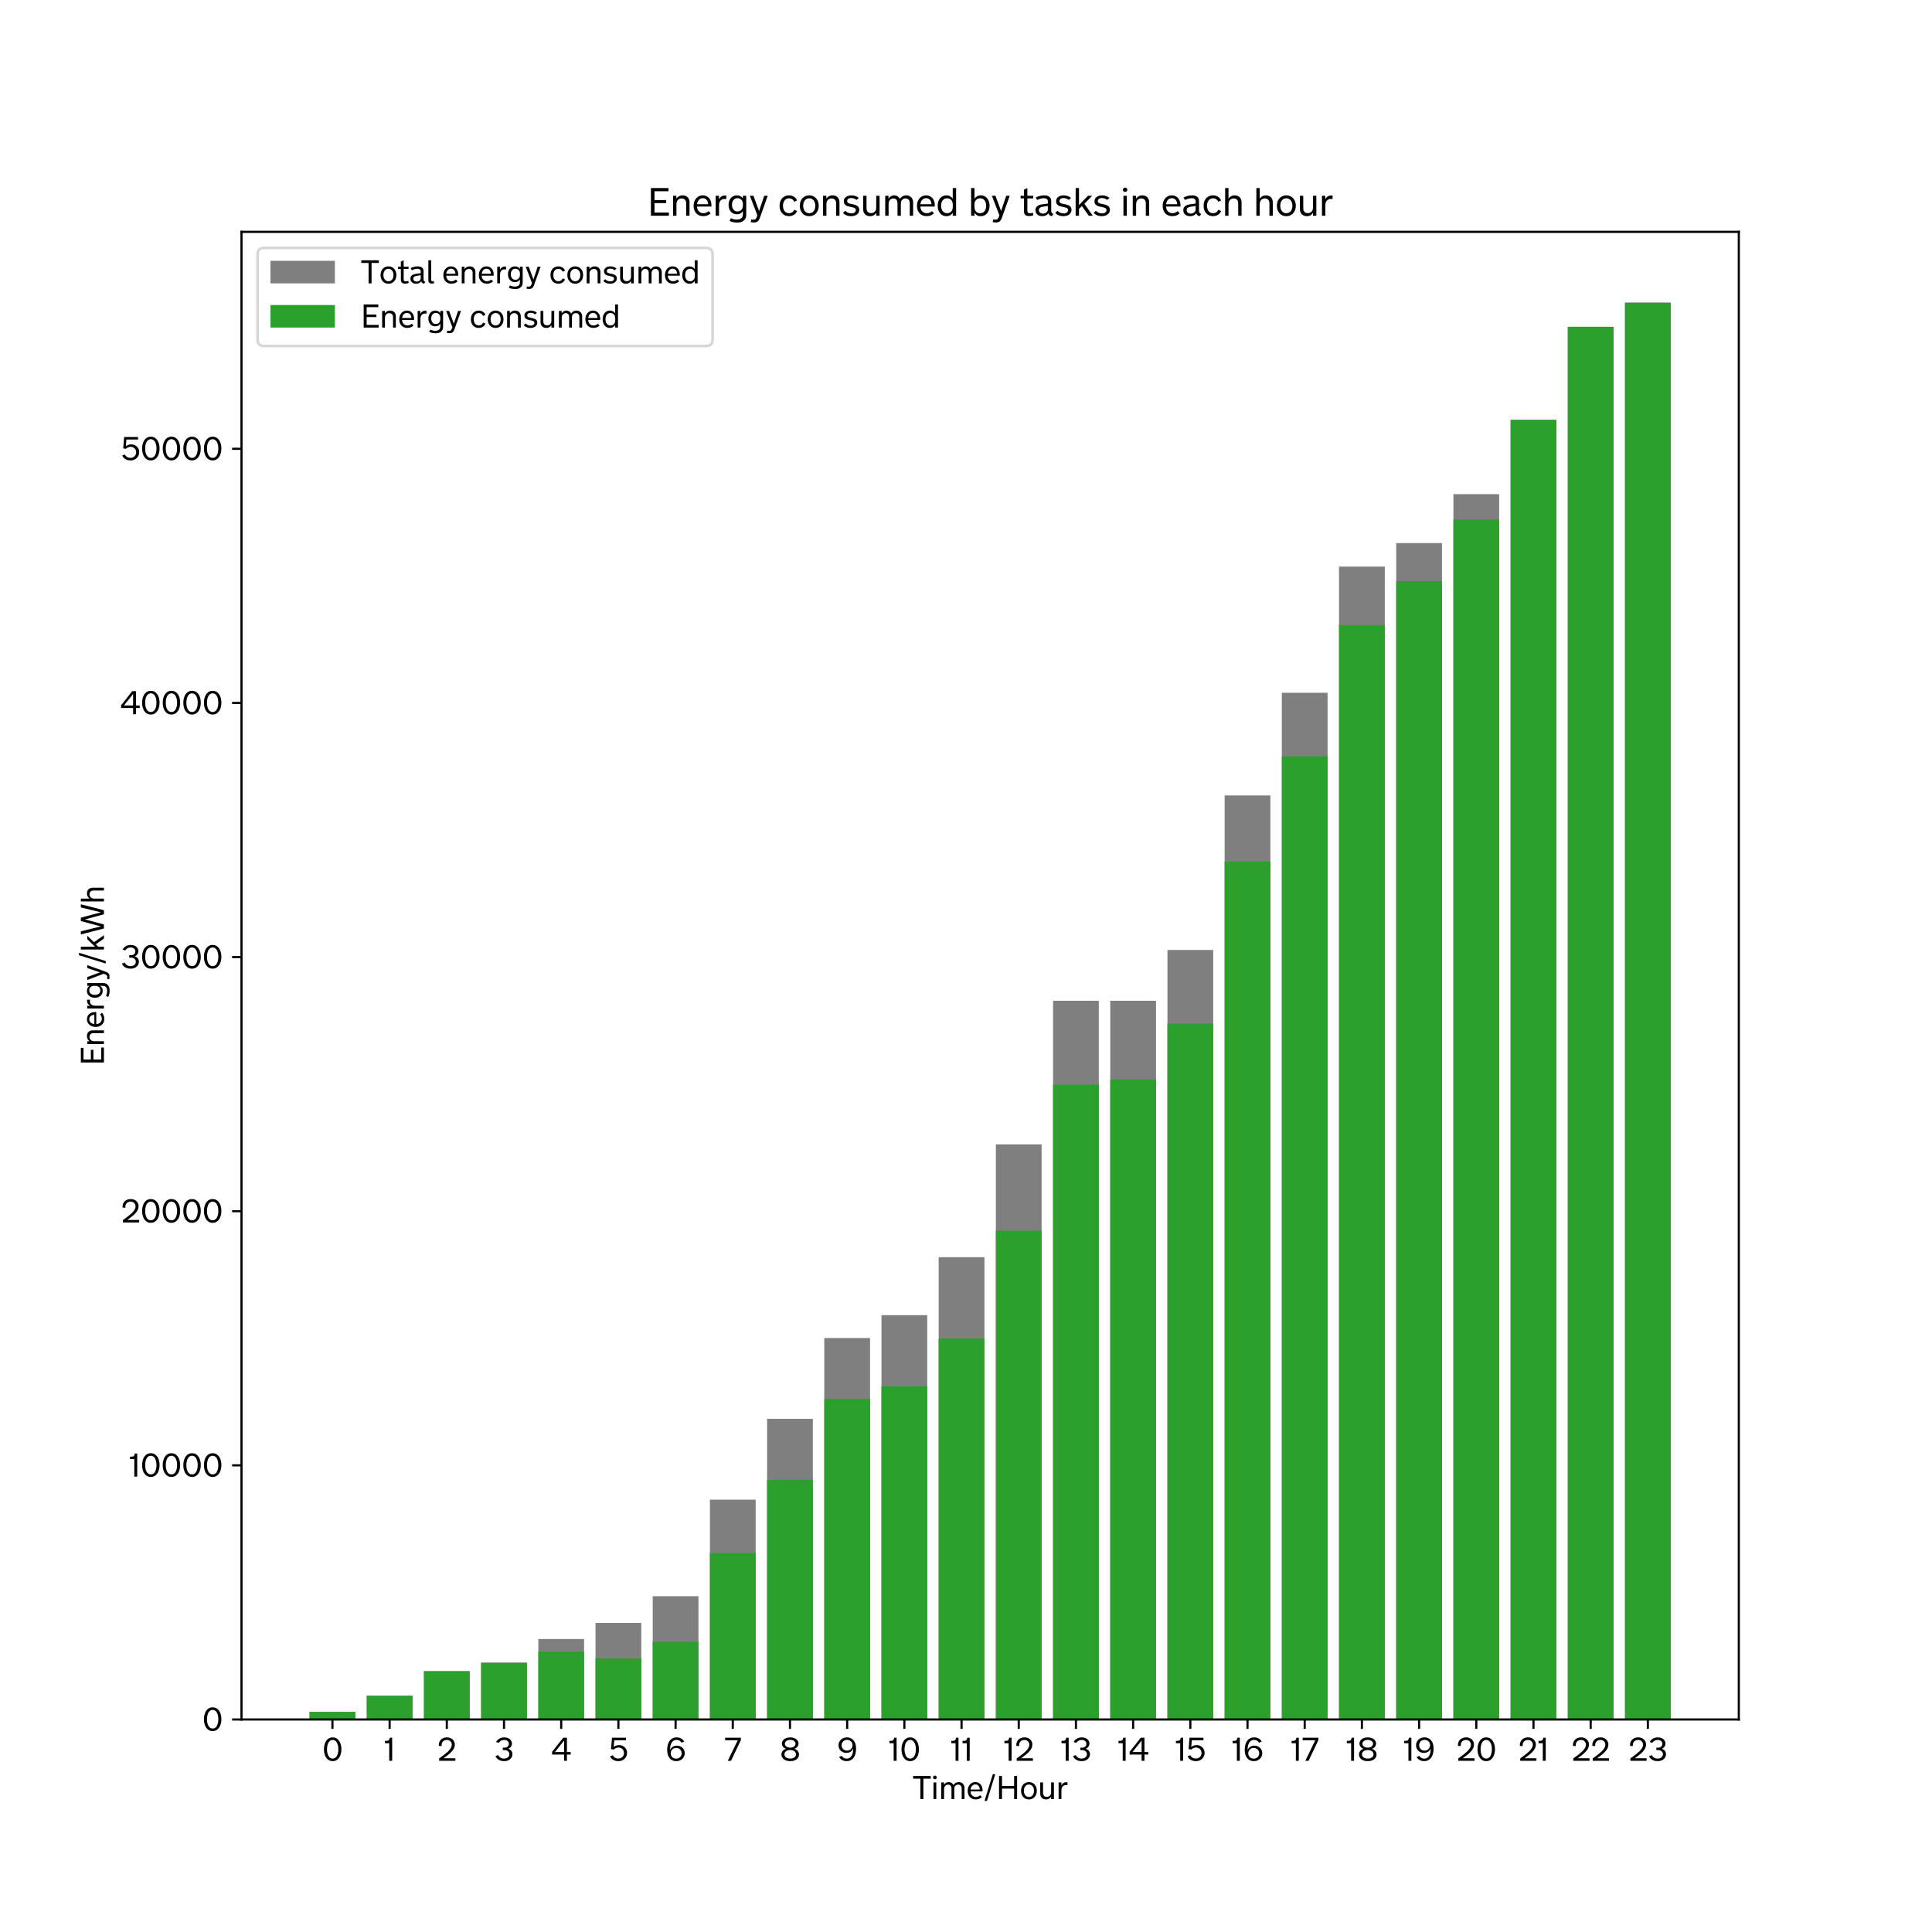 <?xml version="1.0" encoding="utf-8" standalone="no"?>
<!DOCTYPE svg PUBLIC "-//W3C//DTD SVG 1.1//EN"
  "http://www.w3.org/Graphics/SVG/1.1/DTD/svg11.dtd">
<svg xmlns:xlink="http://www.w3.org/1999/xlink" width="720pt" height="720pt" viewBox="0 0 720 720" xmlns="http://www.w3.org/2000/svg" version="1.1">
 <defs>
  <style type="text/css">*{stroke-linejoin: round; stroke-linecap: butt}</style>
 </defs>
 <g id="figure_1">
  <g id="patch_1">
   <path d="M 0 720 
L 720 720 
L 720 0 
L 0 0 
z
" style="fill: #ffffff"/>
  </g>
  <g id="axes_1">
   <g id="patch_2">
    <path d="M 90 640.8 
L 648 640.8 
L 648 86.4 
L 90 86.4 
z
" style="fill: #ffffff"/>
   </g>
   <g id="patch_3">
    <path d="M 115.364 640.8 
L 132.415 640.8 
L 132.415 637.959 
L 115.364 637.959 
z
" clip-path="url(#p1c0e27fbd1)" style="fill: #7f7f7f"/>
   </g>
   <g id="patch_4">
    <path d="M 136.678 640.8 
L 153.729 640.8 
L 153.729 631.961 
L 136.678 631.961 
z
" clip-path="url(#p1c0e27fbd1)" style="fill: #7f7f7f"/>
   </g>
   <g id="patch_5">
    <path d="M 157.992 640.8 
L 175.043 640.8 
L 175.043 622.805 
L 157.992 622.805 
z
" clip-path="url(#p1c0e27fbd1)" style="fill: #7f7f7f"/>
   </g>
   <g id="patch_6">
    <path d="M 179.306 640.8 
L 196.357 640.8 
L 196.357 619.648 
L 179.306 619.648 
z
" clip-path="url(#p1c0e27fbd1)" style="fill: #7f7f7f"/>
   </g>
   <g id="patch_7">
    <path d="M 200.62 640.8 
L 217.671 640.8 
L 217.671 610.809 
L 200.62 610.809 
z
" clip-path="url(#p1c0e27fbd1)" style="fill: #7f7f7f"/>
   </g>
   <g id="patch_8">
    <path d="M 221.934 640.8 
L 238.985 640.8 
L 238.985 604.811 
L 221.934 604.811 
z
" clip-path="url(#p1c0e27fbd1)" style="fill: #7f7f7f"/>
   </g>
   <g id="patch_9">
    <path d="M 243.248 640.8 
L 260.299 640.8 
L 260.299 594.866 
L 243.248 594.866 
z
" clip-path="url(#p1c0e27fbd1)" style="fill: #7f7f7f"/>
   </g>
   <g id="patch_10">
    <path d="M 264.561 640.8 
L 281.613 640.8 
L 281.613 558.877 
L 264.561 558.877 
z
" clip-path="url(#p1c0e27fbd1)" style="fill: #7f7f7f"/>
   </g>
   <g id="patch_11">
    <path d="M 285.875 640.8 
L 302.927 640.8 
L 302.927 528.76 
L 285.875 528.76 
z
" clip-path="url(#p1c0e27fbd1)" style="fill: #7f7f7f"/>
   </g>
   <g id="patch_12">
    <path d="M 307.189 640.8 
L 324.241 640.8 
L 324.241 498.643 
L 307.189 498.643 
z
" clip-path="url(#p1c0e27fbd1)" style="fill: #7f7f7f"/>
   </g>
   <g id="patch_13">
    <path d="M 328.503 640.8 
L 345.555 640.8 
L 345.555 490.119 
L 328.503 490.119 
z
" clip-path="url(#p1c0e27fbd1)" style="fill: #7f7f7f"/>
   </g>
   <g id="patch_14">
    <path d="M 349.817 640.8 
L 366.869 640.8 
L 366.869 468.525 
L 349.817 468.525 
z
" clip-path="url(#p1c0e27fbd1)" style="fill: #7f7f7f"/>
   </g>
   <g id="patch_15">
    <path d="M 371.131 640.8 
L 388.183 640.8 
L 388.183 426.475 
L 371.131 426.475 
z
" clip-path="url(#p1c0e27fbd1)" style="fill: #7f7f7f"/>
   </g>
   <g id="patch_16">
    <path d="M 392.445 640.8 
L 409.497 640.8 
L 409.497 372.964 
L 392.445 372.964 
z
" clip-path="url(#p1c0e27fbd1)" style="fill: #7f7f7f"/>
   </g>
   <g id="patch_17">
    <path d="M 413.759 640.8 
L 430.811 640.8 
L 430.811 372.964 
L 413.759 372.964 
z
" clip-path="url(#p1c0e27fbd1)" style="fill: #7f7f7f"/>
   </g>
   <g id="patch_18">
    <path d="M 435.073 640.8 
L 452.125 640.8 
L 452.125 354.023 
L 435.073 354.023 
z
" clip-path="url(#p1c0e27fbd1)" style="fill: #7f7f7f"/>
   </g>
   <g id="patch_19">
    <path d="M 456.387 640.8 
L 473.439 640.8 
L 473.439 296.44 
L 456.387 296.44 
z
" clip-path="url(#p1c0e27fbd1)" style="fill: #7f7f7f"/>
   </g>
   <g id="patch_20">
    <path d="M 477.701 640.8 
L 494.752 640.8 
L 494.752 258.178 
L 477.701 258.178 
z
" clip-path="url(#p1c0e27fbd1)" style="fill: #7f7f7f"/>
   </g>
   <g id="patch_21">
    <path d="M 499.015 640.8 
L 516.066 640.8 
L 516.066 211.155 
L 499.015 211.155 
z
" clip-path="url(#p1c0e27fbd1)" style="fill: #7f7f7f"/>
   </g>
   <g id="patch_22">
    <path d="M 520.329 640.8 
L 537.38 640.8 
L 537.38 202.394 
L 520.329 202.394 
z
" clip-path="url(#p1c0e27fbd1)" style="fill: #7f7f7f"/>
   </g>
   <g id="patch_23">
    <path d="M 541.643 640.8 
L 558.694 640.8 
L 558.694 184.163 
L 541.643 184.163 
z
" clip-path="url(#p1c0e27fbd1)" style="fill: #7f7f7f"/>
   </g>
   <g id="patch_24">
    <path d="M 562.957 640.8 
L 580.008 640.8 
L 580.008 156.461 
L 562.957 156.461 
z
" clip-path="url(#p1c0e27fbd1)" style="fill: #7f7f7f"/>
   </g>
   <g id="patch_25">
    <path d="M 584.271 640.8 
L 601.322 640.8 
L 601.322 121.797 
L 584.271 121.797 
z
" clip-path="url(#p1c0e27fbd1)" style="fill: #7f7f7f"/>
   </g>
   <g id="patch_26">
    <path d="M 605.585 640.8 
L 622.636 640.8 
L 622.636 112.8 
L 605.585 112.8 
z
" clip-path="url(#p1c0e27fbd1)" style="fill: #7f7f7f"/>
   </g>
   <g id="patch_27">
    <path d="M 115.364 640.8 
L 132.415 640.8 
L 132.415 637.959 
L 115.364 637.959 
z
" clip-path="url(#p1c0e27fbd1)" style="fill: #2ca02c"/>
   </g>
   <g id="patch_28">
    <path d="M 136.678 640.8 
L 153.729 640.8 
L 153.729 631.961 
L 136.678 631.961 
z
" clip-path="url(#p1c0e27fbd1)" style="fill: #2ca02c"/>
   </g>
   <g id="patch_29">
    <path d="M 157.992 640.8 
L 175.043 640.8 
L 175.043 622.805 
L 157.992 622.805 
z
" clip-path="url(#p1c0e27fbd1)" style="fill: #2ca02c"/>
   </g>
   <g id="patch_30">
    <path d="M 179.306 640.8 
L 196.357 640.8 
L 196.357 619.648 
L 179.306 619.648 
z
" clip-path="url(#p1c0e27fbd1)" style="fill: #2ca02c"/>
   </g>
   <g id="patch_31">
    <path d="M 200.62 640.8 
L 217.671 640.8 
L 217.671 615.544 
L 200.62 615.544 
z
" clip-path="url(#p1c0e27fbd1)" style="fill: #2ca02c"/>
   </g>
   <g id="patch_32">
    <path d="M 221.934 640.8 
L 238.985 640.8 
L 238.985 618.07 
L 221.934 618.07 
z
" clip-path="url(#p1c0e27fbd1)" style="fill: #2ca02c"/>
   </g>
   <g id="patch_33">
    <path d="M 243.248 640.8 
L 260.299 640.8 
L 260.299 611.914 
L 243.248 611.914 
z
" clip-path="url(#p1c0e27fbd1)" style="fill: #2ca02c"/>
   </g>
   <g id="patch_34">
    <path d="M 264.561 640.8 
L 281.613 640.8 
L 281.613 578.766 
L 264.561 578.766 
z
" clip-path="url(#p1c0e27fbd1)" style="fill: #2ca02c"/>
   </g>
   <g id="patch_35">
    <path d="M 285.875 640.8 
L 302.927 640.8 
L 302.927 551.49 
L 285.875 551.49 
z
" clip-path="url(#p1c0e27fbd1)" style="fill: #2ca02c"/>
   </g>
   <g id="patch_36">
    <path d="M 307.189 640.8 
L 324.241 640.8 
L 324.241 521.373 
L 307.189 521.373 
z
" clip-path="url(#p1c0e27fbd1)" style="fill: #2ca02c"/>
   </g>
   <g id="patch_37">
    <path d="M 328.503 640.8 
L 345.555 640.8 
L 345.555 516.637 
L 328.503 516.637 
z
" clip-path="url(#p1c0e27fbd1)" style="fill: #2ca02c"/>
   </g>
   <g id="patch_38">
    <path d="M 349.817 640.8 
L 366.869 640.8 
L 366.869 498.832 
L 349.817 498.832 
z
" clip-path="url(#p1c0e27fbd1)" style="fill: #2ca02c"/>
   </g>
   <g id="patch_39">
    <path d="M 371.131 640.8 
L 388.183 640.8 
L 388.183 458.676 
L 371.131 458.676 
z
" clip-path="url(#p1c0e27fbd1)" style="fill: #2ca02c"/>
   </g>
   <g id="patch_40">
    <path d="M 392.445 640.8 
L 409.497 640.8 
L 409.497 404.218 
L 392.445 404.218 
z
" clip-path="url(#p1c0e27fbd1)" style="fill: #2ca02c"/>
   </g>
   <g id="patch_41">
    <path d="M 413.759 640.8 
L 430.811 640.8 
L 430.811 402.324 
L 413.759 402.324 
z
" clip-path="url(#p1c0e27fbd1)" style="fill: #2ca02c"/>
   </g>
   <g id="patch_42">
    <path d="M 435.073 640.8 
L 452.125 640.8 
L 452.125 381.488 
L 435.073 381.488 
z
" clip-path="url(#p1c0e27fbd1)" style="fill: #2ca02c"/>
   </g>
   <g id="patch_43">
    <path d="M 456.387 640.8 
L 473.439 640.8 
L 473.439 321.064 
L 456.387 321.064 
z
" clip-path="url(#p1c0e27fbd1)" style="fill: #2ca02c"/>
   </g>
   <g id="patch_44">
    <path d="M 477.701 640.8 
L 494.752 640.8 
L 494.752 281.855 
L 477.701 281.855 
z
" clip-path="url(#p1c0e27fbd1)" style="fill: #2ca02c"/>
   </g>
   <g id="patch_45">
    <path d="M 499.015 640.8 
L 516.066 640.8 
L 516.066 232.938 
L 499.015 232.938 
z
" clip-path="url(#p1c0e27fbd1)" style="fill: #2ca02c"/>
   </g>
   <g id="patch_46">
    <path d="M 520.329 640.8 
L 537.38 640.8 
L 537.38 216.601 
L 520.329 216.601 
z
" clip-path="url(#p1c0e27fbd1)" style="fill: #2ca02c"/>
   </g>
   <g id="patch_47">
    <path d="M 541.643 640.8 
L 558.694 640.8 
L 558.694 193.634 
L 541.643 193.634 
z
" clip-path="url(#p1c0e27fbd1)" style="fill: #2ca02c"/>
   </g>
   <g id="patch_48">
    <path d="M 562.957 640.8 
L 580.008 640.8 
L 580.008 156.461 
L 562.957 156.461 
z
" clip-path="url(#p1c0e27fbd1)" style="fill: #2ca02c"/>
   </g>
   <g id="patch_49">
    <path d="M 584.271 640.8 
L 601.322 640.8 
L 601.322 121.797 
L 584.271 121.797 
z
" clip-path="url(#p1c0e27fbd1)" style="fill: #2ca02c"/>
   </g>
   <g id="patch_50">
    <path d="M 605.585 640.8 
L 622.636 640.8 
L 622.636 112.8 
L 605.585 112.8 
z
" clip-path="url(#p1c0e27fbd1)" style="fill: #2ca02c"/>
   </g>
   <g id="matplotlib.axis_1">
    <g id="xtick_1">
     <g id="line2d_1">
      <defs>
       <path id="m761db0ea8b" d="M 0 0 
L 0 3.5 
" style="stroke: #000000; stroke-width: 0.8"/>
      </defs>
      <g>
       <use xlink:href="#m761db0ea8b" x="123.889" y="640.8" style="stroke: #000000; stroke-width: 0.8"/>
      </g>
     </g>
     <g id="text_1">
      <!-- 0 -->
      <g transform="translate(120.049 656.2) scale(0.12 -0.12)">
       <defs>
        <path id="TN-Normal-30" d="M 2957 4237 
C 2701 4442 2394 4544 2048 4544 
C 1690 4544 1389 4442 1133 4237 
C 877 4032 685 3757 557 3405 
C 422 3053 358 2662 358 2234 
C 358 1798 422 1408 557 1062 
C 685 717 877 442 1133 237 
C 1389 32 1690 -64 2048 -64 
C 2394 -64 2701 38 2957 243 
C 3213 448 3405 723 3539 1075 
C 3667 1421 3738 1811 3738 2246 
C 3738 2675 3667 3066 3539 3411 
C 3405 3757 3213 4032 2957 4237 
z
M 1453 3814 
C 1619 3968 1818 4051 2048 4051 
C 2278 4051 2477 3968 2643 3814 
C 2810 3654 2931 3437 3021 3168 
C 3104 2893 3149 2586 3149 2246 
C 3149 1894 3104 1581 3021 1306 
C 2931 1030 2810 813 2643 659 
C 2477 506 2278 429 2048 429 
C 1702 429 1427 595 1235 934 
C 1043 1267 947 1702 947 2234 
C 947 2579 986 2886 1075 3162 
C 1158 3437 1286 3654 1453 3814 
z
" transform="scale(0.016)"/>
       </defs>
       <use xlink:href="#TN-Normal-30"/>
      </g>
     </g>
    </g>
    <g id="xtick_2">
     <g id="line2d_2">
      <g>
       <use xlink:href="#m761db0ea8b" x="145.203" y="640.8" style="stroke: #000000; stroke-width: 0.8"/>
      </g>
     </g>
     <g id="text_2">
      <!-- 1 -->
      <g transform="translate(143.115 656.2) scale(0.12 -0.12)">
       <defs>
        <path id="TN-Normal-31" d="M 1011 3411 
L 1011 0 
L 1581 0 
L 1581 4480 
L 1114 4480 
C 1082 4262 1018 4102 922 4006 
C 826 3910 659 3866 422 3866 
L 186 3866 
L 186 3411 
L 1011 3411 
z
" transform="scale(0.016)"/>
       </defs>
       <use xlink:href="#TN-Normal-31"/>
      </g>
     </g>
    </g>
    <g id="xtick_3">
     <g id="line2d_3">
      <g>
       <use xlink:href="#m761db0ea8b" x="166.517" y="640.8" style="stroke: #000000; stroke-width: 0.8"/>
      </g>
     </g>
     <g id="text_3">
      <!-- 2 -->
      <g transform="translate(162.899 656.2) scale(0.12 -0.12)">
       <defs>
        <path id="TN-Normal-32" d="M 397 0 
L 3546 0 
L 3546 493 
L 1267 493 
L 1267 506 
C 1971 1005 2477 1414 2784 1747 
C 3021 2003 3187 2240 3290 2464 
C 3386 2688 3437 2918 3437 3162 
C 3437 3405 3373 3635 3251 3846 
C 3123 4058 2950 4224 2720 4352 
C 2490 4480 2214 4544 1907 4544 
C 1587 4544 1306 4474 1069 4346 
C 826 4218 646 4038 518 3814 
C 390 3590 326 3341 326 3072 
C 326 3034 326 2970 339 2886 
L 883 2867 
C 870 2944 870 3002 870 3046 
C 870 3226 909 3398 992 3552 
C 1069 3706 1190 3827 1344 3917 
C 1498 4006 1677 4051 1882 4051 
C 2176 4051 2413 3962 2586 3782 
C 2758 3603 2848 3386 2848 3130 
C 2848 2918 2790 2707 2675 2502 
C 2560 2291 2362 2048 2067 1766 
C 1709 1434 1152 998 397 461 
L 397 0 
z
" transform="scale(0.016)"/>
       </defs>
       <use xlink:href="#TN-Normal-32"/>
      </g>
     </g>
    </g>
    <g id="xtick_4">
     <g id="line2d_4">
      <g>
       <use xlink:href="#m761db0ea8b" x="187.831" y="640.8" style="stroke: #000000; stroke-width: 0.8"/>
      </g>
     </g>
     <g id="text_4">
      <!-- 3 -->
      <g transform="translate(184.177 656.2) scale(0.12 -0.12)">
       <defs>
        <path id="TN-Normal-33" d="M 979 4288 
C 698 4115 493 3904 378 3648 
L 896 3482 
C 986 3635 1120 3770 1299 3885 
C 1478 3994 1696 4051 1939 4051 
C 2208 4051 2426 3981 2592 3840 
C 2758 3699 2842 3520 2842 3302 
C 2842 3072 2758 2893 2605 2752 
C 2451 2611 2234 2547 1958 2547 
L 1664 2547 
L 1664 2080 
L 1978 2080 
C 2266 2080 2496 2003 2675 1856 
C 2854 1709 2944 1517 2944 1274 
C 2944 1114 2899 973 2816 845 
C 2726 717 2605 614 2451 538 
C 2291 461 2112 429 1914 429 
C 1645 429 1414 493 1216 621 
C 1011 749 870 915 787 1107 
L 250 922 
C 365 621 570 384 864 205 
C 1158 26 1510 -64 1914 -64 
C 2227 -64 2509 -6 2758 109 
C 3002 224 3194 390 3334 595 
C 3469 800 3539 1030 3539 1293 
C 3539 1536 3462 1754 3315 1946 
C 3162 2138 2963 2266 2720 2330 
L 2720 2342 
C 2938 2413 3110 2541 3238 2733 
C 3366 2925 3437 3123 3437 3341 
C 3437 3565 3373 3770 3251 3955 
C 3130 4134 2957 4282 2739 4384 
C 2515 4486 2259 4544 1971 4544 
C 1594 4544 1261 4454 979 4288 
z
" transform="scale(0.016)"/>
       </defs>
       <use xlink:href="#TN-Normal-33"/>
      </g>
     </g>
    </g>
    <g id="xtick_5">
     <g id="line2d_5">
      <g>
       <use xlink:href="#m761db0ea8b" x="209.145" y="640.8" style="stroke: #000000; stroke-width: 0.8"/>
      </g>
     </g>
     <g id="text_5">
      <!-- 4 -->
      <g transform="translate(205.407 656.2) scale(0.12 -0.12)">
       <defs>
        <path id="TN-Normal-34" d="M 179 1747 
L 179 1210 
L 2502 1210 
L 2502 0 
L 3059 0 
L 3059 1210 
L 3789 1210 
L 3789 1702 
L 3059 1702 
L 3059 4480 
L 2336 4480 
L 179 1747 
z
M 2502 3910 
L 2502 1702 
L 736 1702 
L 736 1715 
L 2490 3910 
L 2502 3910 
z
" transform="scale(0.016)"/>
       </defs>
       <use xlink:href="#TN-Normal-34"/>
      </g>
     </g>
    </g>
    <g id="xtick_6">
     <g id="line2d_6">
      <g>
       <use xlink:href="#m761db0ea8b" x="230.459" y="640.8" style="stroke: #000000; stroke-width: 0.8"/>
      </g>
     </g>
     <g id="text_6">
      <!-- 5 -->
      <g transform="translate(226.829 656.2) scale(0.12 -0.12)">
       <defs>
        <path id="TN-Normal-35" d="M 646 4480 
L 467 2278 
L 979 2182 
C 1101 2304 1242 2400 1408 2470 
C 1574 2541 1747 2579 1939 2579 
C 2125 2579 2298 2528 2458 2438 
C 2618 2349 2746 2221 2842 2061 
C 2931 1894 2982 1715 2982 1523 
C 2982 1325 2938 1146 2848 979 
C 2758 813 2624 678 2458 582 
C 2291 480 2093 435 1869 435 
C 1619 435 1402 493 1216 608 
C 1030 723 896 883 806 1082 
L 282 883 
C 397 589 595 358 877 192 
C 1158 19 1498 -64 1888 -64 
C 2214 -64 2509 6 2765 154 
C 3021 294 3219 493 3360 736 
C 3501 979 3571 1248 3571 1542 
C 3571 1830 3501 2093 3360 2323 
C 3219 2554 3034 2726 2803 2854 
C 2566 2982 2317 3046 2048 3046 
C 1638 3046 1286 2931 992 2701 
L 979 2701 
L 1088 3987 
L 3354 3987 
L 3354 4480 
L 646 4480 
z
" transform="scale(0.016)"/>
       </defs>
       <use xlink:href="#TN-Normal-35"/>
      </g>
     </g>
    </g>
    <g id="xtick_7">
     <g id="line2d_7">
      <g>
       <use xlink:href="#m761db0ea8b" x="251.773" y="640.8" style="stroke: #000000; stroke-width: 0.8"/>
      </g>
     </g>
     <g id="text_7">
      <!-- 6 -->
      <g transform="translate(247.951 656.2) scale(0.12 -0.12)">
       <defs>
        <path id="TN-Normal-36" d="M 1248 166 
C 1517 13 1805 -64 2125 -64 
C 2438 -64 2720 0 2970 141 
C 3219 275 3411 461 3552 698 
C 3693 928 3763 1190 3763 1478 
C 3763 1747 3693 1997 3565 2221 
C 3437 2438 3251 2618 3021 2746 
C 2790 2874 2528 2944 2234 2944 
C 1920 2944 1651 2861 1421 2707 
C 1190 2547 1024 2355 934 2125 
L 922 2125 
C 922 2586 979 2963 1101 3251 
C 1216 3539 1370 3744 1562 3872 
C 1747 3994 1952 4058 2170 4058 
C 2387 4058 2586 4006 2752 3910 
C 2918 3808 3046 3680 3142 3520 
L 3661 3738 
C 3526 3981 3328 4179 3072 4326 
C 2816 4467 2522 4544 2189 4544 
C 1850 4544 1542 4454 1267 4288 
C 992 4115 774 3846 608 3482 
C 442 3110 365 2650 365 2086 
C 365 1600 442 1197 608 877 
C 768 557 979 320 1248 166 
z
M 2643 544 
C 2477 454 2304 410 2112 410 
C 1914 410 1734 454 1574 544 
C 1408 634 1280 755 1184 915 
C 1088 1075 1043 1254 1043 1459 
C 1043 1658 1088 1837 1184 1997 
C 1280 2150 1408 2278 1574 2368 
C 1734 2458 1914 2502 2112 2502 
C 2304 2502 2477 2458 2643 2368 
C 2803 2278 2931 2157 3027 1997 
C 3123 1837 3174 1658 3174 1459 
C 3174 1254 3123 1075 3027 915 
C 2931 755 2803 634 2643 544 
z
" transform="scale(0.016)"/>
       </defs>
       <use xlink:href="#TN-Normal-36"/>
      </g>
     </g>
    </g>
    <g id="xtick_8">
     <g id="line2d_8">
      <g>
       <use xlink:href="#m761db0ea8b" x="273.087" y="640.8" style="stroke: #000000; stroke-width: 0.8"/>
      </g>
     </g>
     <g id="text_8">
      <!-- 7 -->
      <g transform="translate(269.937 656.2) scale(0.12 -0.12)">
       <defs>
        <path id="TN-Normal-37" d="M 154 4480 
L 154 3987 
L 2605 3987 
L 666 0 
L 1299 0 
L 3206 4006 
L 3206 4480 
L 154 4480 
z
" transform="scale(0.016)"/>
       </defs>
       <use xlink:href="#TN-Normal-37"/>
      </g>
     </g>
    </g>
    <g id="xtick_9">
     <g id="line2d_9">
      <g>
       <use xlink:href="#m761db0ea8b" x="294.401" y="640.8" style="stroke: #000000; stroke-width: 0.8"/>
      </g>
     </g>
     <g id="text_9">
      <!-- 8 -->
      <g transform="translate(290.531 656.2) scale(0.12 -0.12)">
       <defs>
        <path id="TN-Normal-38" d="M 1165 102 
C 1421 -13 1722 -64 2067 -64 
C 2406 -64 2707 -13 2963 102 
C 3219 211 3418 365 3558 563 
C 3699 762 3770 986 3770 1235 
C 3770 1485 3686 1709 3520 1914 
C 3354 2118 3130 2253 2861 2323 
L 2861 2336 
C 3104 2400 3302 2528 3456 2720 
C 3603 2906 3680 3110 3680 3334 
C 3680 3558 3610 3763 3475 3949 
C 3341 4134 3155 4282 2912 4384 
C 2669 4486 2387 4544 2067 4544 
C 1747 4544 1459 4486 1216 4384 
C 973 4282 781 4134 653 3949 
C 518 3763 454 3558 454 3334 
C 454 3104 525 2899 672 2714 
C 819 2528 1018 2400 1267 2336 
L 1267 2323 
C 992 2259 774 2125 608 1920 
C 442 1715 358 1485 358 1235 
C 358 986 429 762 570 563 
C 710 365 909 211 1165 102 
z
M 2598 2650 
C 2445 2586 2266 2554 2067 2554 
C 1862 2554 1683 2586 1530 2650 
C 1370 2714 1248 2810 1158 2925 
C 1069 3040 1024 3174 1024 3315 
C 1024 3456 1062 3578 1152 3693 
C 1242 3808 1363 3898 1523 3962 
C 1677 4026 1862 4064 2067 4064 
C 2266 4064 2445 4026 2598 3962 
C 2752 3898 2874 3808 2963 3693 
C 3053 3578 3098 3456 3098 3315 
C 3098 3174 3053 3040 2963 2925 
C 2874 2810 2752 2714 2598 2650 
z
M 2656 538 
C 2483 461 2285 429 2067 429 
C 1722 429 1453 506 1248 659 
C 1043 813 941 1011 941 1254 
C 941 1498 1043 1696 1248 1856 
C 1453 2010 1722 2093 2067 2093 
C 2285 2093 2483 2054 2656 1984 
C 2822 1907 2957 1811 3046 1683 
C 3136 1555 3187 1408 3187 1254 
C 3187 1101 3136 960 3046 832 
C 2957 704 2822 608 2656 538 
z
" transform="scale(0.016)"/>
       </defs>
       <use xlink:href="#TN-Normal-38"/>
      </g>
     </g>
    </g>
    <g id="xtick_10">
     <g id="line2d_10">
      <g>
       <use xlink:href="#m761db0ea8b" x="315.715" y="640.8" style="stroke: #000000; stroke-width: 0.8"/>
      </g>
     </g>
     <g id="text_10">
      <!-- 9 -->
      <g transform="translate(311.887 656.2) scale(0.12 -0.12)">
       <defs>
        <path id="TN-Normal-39" d="M 2829 4307 
C 2560 4461 2272 4544 1965 4544 
C 1645 4544 1363 4474 1114 4339 
C 858 4198 666 4013 525 3782 
C 384 3546 320 3283 320 3002 
C 320 2726 384 2477 512 2259 
C 640 2035 826 1856 1062 1728 
C 1293 1600 1562 1536 1856 1536 
C 2163 1536 2438 1613 2669 1773 
C 2899 1926 3059 2125 3149 2355 
L 3162 2355 
C 3162 1888 3098 1510 2982 1222 
C 2861 934 2707 730 2522 608 
C 2330 480 2131 422 1914 422 
C 1696 422 1504 467 1338 570 
C 1171 666 1037 794 947 960 
L 422 742 
C 557 493 755 294 1011 154 
C 1267 6 1562 -64 1894 -64 
C 2227 -64 2534 19 2810 192 
C 3085 358 3302 627 3469 998 
C 3635 1363 3718 1830 3718 2394 
C 3718 2867 3635 3270 3475 3590 
C 3309 3910 3098 4154 2829 4307 
z
M 1440 3936 
C 1606 4026 1786 4070 1978 4070 
C 2170 4070 2342 4026 2509 3936 
C 2669 3846 2797 3718 2893 3558 
C 2989 3398 3040 3219 3040 3021 
C 3040 2816 2989 2637 2893 2483 
C 2797 2323 2669 2202 2509 2112 
C 2342 2022 2170 1978 1978 1978 
C 1786 1978 1606 2016 1440 2106 
C 1274 2195 1146 2317 1050 2477 
C 954 2637 909 2816 909 3021 
C 909 3219 954 3398 1050 3558 
C 1146 3718 1274 3846 1440 3936 
z
" transform="scale(0.016)"/>
       </defs>
       <use xlink:href="#TN-Normal-39"/>
      </g>
     </g>
    </g>
    <g id="xtick_11">
     <g id="line2d_11">
      <g>
       <use xlink:href="#m761db0ea8b" x="337.029" y="640.8" style="stroke: #000000; stroke-width: 0.8"/>
      </g>
     </g>
     <g id="text_11">
      <!-- 10 -->
      <g transform="translate(331.101 656.2) scale(0.12 -0.12)">
       <use xlink:href="#TN-Normal-31"/>
       <use xlink:href="#TN-Normal-30" transform="translate(34.8 0)"/>
      </g>
     </g>
    </g>
    <g id="xtick_12">
     <g id="line2d_12">
      <g>
       <use xlink:href="#m761db0ea8b" x="358.343" y="640.8" style="stroke: #000000; stroke-width: 0.8"/>
      </g>
     </g>
     <g id="text_12">
      <!-- 11 -->
      <g transform="translate(354.167 656.2) scale(0.12 -0.12)">
       <use xlink:href="#TN-Normal-31"/>
       <use xlink:href="#TN-Normal-31" transform="translate(34.8 0)"/>
      </g>
     </g>
    </g>
    <g id="xtick_13">
     <g id="line2d_13">
      <g>
       <use xlink:href="#m761db0ea8b" x="379.657" y="640.8" style="stroke: #000000; stroke-width: 0.8"/>
      </g>
     </g>
     <g id="text_13">
      <!-- 12 -->
      <g transform="translate(373.951 656.2) scale(0.12 -0.12)">
       <use xlink:href="#TN-Normal-31"/>
       <use xlink:href="#TN-Normal-32" transform="translate(34.8 0)"/>
      </g>
     </g>
    </g>
    <g id="xtick_14">
     <g id="line2d_14">
      <g>
       <use xlink:href="#m761db0ea8b" x="400.971" y="640.8" style="stroke: #000000; stroke-width: 0.8"/>
      </g>
     </g>
     <g id="text_14">
      <!-- 13 -->
      <g transform="translate(395.229 656.2) scale(0.12 -0.12)">
       <use xlink:href="#TN-Normal-31"/>
       <use xlink:href="#TN-Normal-33" transform="translate(34.8 0)"/>
      </g>
     </g>
    </g>
    <g id="xtick_15">
     <g id="line2d_15">
      <g>
       <use xlink:href="#m761db0ea8b" x="422.285" y="640.8" style="stroke: #000000; stroke-width: 0.8"/>
      </g>
     </g>
     <g id="text_15">
      <!-- 14 -->
      <g transform="translate(416.459 656.2) scale(0.12 -0.12)">
       <use xlink:href="#TN-Normal-31"/>
       <use xlink:href="#TN-Normal-34" transform="translate(34.8 0)"/>
      </g>
     </g>
    </g>
    <g id="xtick_16">
     <g id="line2d_16">
      <g>
       <use xlink:href="#m761db0ea8b" x="443.599" y="640.8" style="stroke: #000000; stroke-width: 0.8"/>
      </g>
     </g>
     <g id="text_16">
      <!-- 15 -->
      <g transform="translate(437.881 656.2) scale(0.12 -0.12)">
       <use xlink:href="#TN-Normal-31"/>
       <use xlink:href="#TN-Normal-35" transform="translate(34.8 0)"/>
      </g>
     </g>
    </g>
    <g id="xtick_17">
     <g id="line2d_17">
      <g>
       <use xlink:href="#m761db0ea8b" x="464.913" y="640.8" style="stroke: #000000; stroke-width: 0.8"/>
      </g>
     </g>
     <g id="text_17">
      <!-- 16 -->
      <g transform="translate(459.003 656.2) scale(0.12 -0.12)">
       <use xlink:href="#TN-Normal-31"/>
       <use xlink:href="#TN-Normal-36" transform="translate(34.8 0)"/>
      </g>
     </g>
    </g>
    <g id="xtick_18">
     <g id="line2d_18">
      <g>
       <use xlink:href="#m761db0ea8b" x="486.227" y="640.8" style="stroke: #000000; stroke-width: 0.8"/>
      </g>
     </g>
     <g id="text_18">
      <!-- 17 -->
      <g transform="translate(480.989 656.2) scale(0.12 -0.12)">
       <use xlink:href="#TN-Normal-31"/>
       <use xlink:href="#TN-Normal-37" transform="translate(34.8 0)"/>
      </g>
     </g>
    </g>
    <g id="xtick_19">
     <g id="line2d_19">
      <g>
       <use xlink:href="#m761db0ea8b" x="507.541" y="640.8" style="stroke: #000000; stroke-width: 0.8"/>
      </g>
     </g>
     <g id="text_19">
      <!-- 18 -->
      <g transform="translate(501.583 656.2) scale(0.12 -0.12)">
       <use xlink:href="#TN-Normal-31"/>
       <use xlink:href="#TN-Normal-38" transform="translate(34.8 0)"/>
      </g>
     </g>
    </g>
    <g id="xtick_20">
     <g id="line2d_20">
      <g>
       <use xlink:href="#m761db0ea8b" x="528.855" y="640.8" style="stroke: #000000; stroke-width: 0.8"/>
      </g>
     </g>
     <g id="text_20">
      <!-- 19 -->
      <g transform="translate(522.939 656.2) scale(0.12 -0.12)">
       <use xlink:href="#TN-Normal-31"/>
       <use xlink:href="#TN-Normal-39" transform="translate(34.8 0)"/>
      </g>
     </g>
    </g>
    <g id="xtick_21">
     <g id="line2d_21">
      <g>
       <use xlink:href="#m761db0ea8b" x="550.169" y="640.8" style="stroke: #000000; stroke-width: 0.8"/>
      </g>
     </g>
     <g id="text_21">
      <!-- 20 -->
      <g transform="translate(542.711 656.2) scale(0.12 -0.12)">
       <use xlink:href="#TN-Normal-32"/>
       <use xlink:href="#TN-Normal-30" transform="translate(60.3 0)"/>
      </g>
     </g>
    </g>
    <g id="xtick_22">
     <g id="line2d_22">
      <g>
       <use xlink:href="#m761db0ea8b" x="571.483" y="640.8" style="stroke: #000000; stroke-width: 0.8"/>
      </g>
     </g>
     <g id="text_22">
      <!-- 21 -->
      <g transform="translate(565.777 656.2) scale(0.12 -0.12)">
       <use xlink:href="#TN-Normal-32"/>
       <use xlink:href="#TN-Normal-31" transform="translate(60.3 0)"/>
      </g>
     </g>
    </g>
    <g id="xtick_23">
     <g id="line2d_23">
      <g>
       <use xlink:href="#m761db0ea8b" x="592.797" y="640.8" style="stroke: #000000; stroke-width: 0.8"/>
      </g>
     </g>
     <g id="text_23">
      <!-- 22 -->
      <g transform="translate(585.561 656.2) scale(0.12 -0.12)">
       <use xlink:href="#TN-Normal-32"/>
       <use xlink:href="#TN-Normal-32" transform="translate(60.3 0)"/>
      </g>
     </g>
    </g>
    <g id="xtick_24">
     <g id="line2d_24">
      <g>
       <use xlink:href="#m761db0ea8b" x="614.111" y="640.8" style="stroke: #000000; stroke-width: 0.8"/>
      </g>
     </g>
     <g id="text_24">
      <!-- 23 -->
      <g transform="translate(606.839 656.2) scale(0.12 -0.12)">
       <use xlink:href="#TN-Normal-32"/>
       <use xlink:href="#TN-Normal-33" transform="translate(60.3 0)"/>
      </g>
     </g>
    </g>
    <g id="text_25">
     <!-- Time/Hour -->
     <g transform="translate(340.051 670.46) scale(0.12 -0.12)">
      <defs>
       <path id="TN-Normal-54" d="M 1542 3962 
L 1542 0 
L 2118 0 
L 2118 3962 
L 3539 3962 
L 3539 4480 
L 128 4480 
L 128 3962 
L 1542 3962 
z
" transform="scale(0.016)"/>
       <path id="TN-Normal-69" d="M 499 3232 
L 499 0 
L 1043 0 
L 1043 3232 
L 499 3232 
z
M 512 3955 
C 576 3885 666 3853 768 3853 
C 870 3853 954 3885 1024 3955 
C 1088 4019 1126 4102 1126 4205 
C 1126 4294 1088 4378 1024 4448 
C 954 4518 870 4557 768 4557 
C 666 4557 582 4518 518 4448 
C 448 4378 416 4294 416 4205 
C 416 4102 448 4019 512 3955 
z
" transform="scale(0.016)"/>
       <path id="TN-Normal-6d" d="M 4282 2598 
C 4403 2464 4467 2278 4467 2035 
L 4467 0 
L 5011 0 
L 5011 2195 
C 5011 2394 4966 2579 4877 2746 
C 4787 2912 4659 3040 4493 3142 
C 4326 3245 4122 3296 3891 3296 
C 3661 3296 3456 3238 3283 3136 
C 3104 3027 2970 2893 2874 2726 
L 2861 2726 
C 2784 2893 2669 3027 2509 3136 
C 2349 3238 2163 3296 1952 3296 
C 1741 3296 1555 3245 1402 3142 
C 1248 3040 1126 2918 1043 2778 
L 1030 2778 
L 1030 3232 
L 499 3232 
L 499 0 
L 1043 0 
L 1043 1894 
C 1043 2176 1114 2400 1267 2560 
C 1414 2720 1594 2803 1811 2803 
C 2010 2803 2170 2733 2298 2605 
C 2419 2470 2483 2285 2483 2054 
L 2483 0 
L 3027 0 
L 3027 1965 
C 3027 2246 3098 2451 3251 2592 
C 3405 2733 3584 2803 3802 2803 
C 4000 2803 4160 2733 4282 2598 
z
" transform="scale(0.016)"/>
       <path id="TN-Normal-65" d="M 1024 147 
C 1254 6 1530 -64 1843 -64 
C 2106 -64 2336 -26 2534 58 
C 2733 141 2899 250 3040 378 
L 2720 749 
C 2630 659 2509 576 2355 512 
C 2202 442 2042 410 1875 410 
C 1587 410 1344 506 1152 698 
C 954 890 851 1152 838 1485 
L 3168 1485 
L 3168 1690 
C 3168 2003 3110 2285 2995 2528 
C 2880 2771 2714 2957 2502 3091 
C 2291 3226 2048 3296 1766 3296 
C 1478 3296 1222 3219 998 3072 
C 774 2925 602 2720 474 2464 
C 346 2208 288 1914 288 1594 
C 288 1274 352 986 480 736 
C 608 480 787 288 1024 147 
z
M 2387 2573 
C 2541 2394 2624 2157 2630 1862 
L 845 1862 
C 870 2144 973 2381 1139 2566 
C 1306 2746 1517 2842 1766 2842 
C 2022 2842 2227 2752 2387 2573 
z
" transform="scale(0.016)"/>
       <path id="TN-Normal-2f" d="M 1805 4832 
L 198 -352 
L 678 -352 
L 2285 4832 
L 1805 4832 
z
" transform="scale(0.016)"/>
       <path id="TN-Normal-48" d="M 589 4480 
L 589 0 
L 1165 0 
L 1165 2035 
L 3520 2035 
L 3520 0 
L 4096 0 
L 4096 4480 
L 3520 4480 
L 3520 2554 
L 1165 2554 
L 1165 4480 
L 589 4480 
z
" transform="scale(0.016)"/>
       <path id="TN-Normal-6f" d="M 2534 742 
C 2355 518 2118 410 1818 410 
C 1510 410 1274 518 1101 749 
C 922 973 838 1261 838 1613 
C 838 1971 922 2259 1101 2483 
C 1280 2707 1517 2822 1818 2822 
C 2112 2822 2349 2707 2528 2483 
C 2707 2259 2797 1971 2797 1613 
C 2797 1254 2707 966 2534 742 
z
M 1018 141 
C 1248 0 1517 -70 1818 -70 
C 2112 -70 2381 0 2611 147 
C 2842 288 3027 493 3155 749 
C 3283 1005 3347 1293 3347 1613 
C 3347 1933 3283 2227 3155 2483 
C 3027 2739 2842 2938 2611 3078 
C 2381 3219 2112 3296 1818 3296 
C 1517 3296 1248 3219 1018 3078 
C 787 2938 608 2739 480 2483 
C 352 2227 288 1933 288 1613 
C 288 1286 352 998 480 742 
C 608 486 787 282 1018 141 
z
" transform="scale(0.016)"/>
       <path id="TN-Normal-75" d="M 3117 0 
L 3117 3232 
L 2573 3232 
L 2573 1331 
C 2573 1037 2490 806 2330 653 
C 2163 499 1971 422 1747 422 
C 1523 422 1344 486 1210 614 
C 1069 742 1005 947 1005 1229 
L 1005 3232 
L 461 3232 
L 461 1056 
C 461 723 557 454 762 243 
C 960 32 1242 -70 1600 -70 
C 1824 -70 2022 -19 2189 83 
C 2355 186 2483 314 2566 461 
L 2579 461 
L 2579 0 
L 3117 0 
z
" transform="scale(0.016)"/>
       <path id="TN-Normal-72" d="M 499 3232 
L 499 0 
L 1043 0 
L 1043 1683 
C 1043 2003 1120 2259 1280 2445 
C 1434 2624 1645 2720 1914 2720 
C 1971 2720 2029 2714 2086 2707 
C 2138 2701 2182 2694 2214 2688 
L 2214 3251 
C 2150 3264 2074 3277 1978 3277 
C 1773 3277 1594 3219 1427 3117 
C 1261 3008 1133 2861 1043 2669 
L 1030 2669 
L 1030 3232 
L 499 3232 
z
" transform="scale(0.016)"/>
      </defs>
      <use xlink:href="#TN-Normal-54"/>
      <use xlink:href="#TN-Normal-69" transform="translate(57.3 0)"/>
      <use xlink:href="#TN-Normal-6d" transform="translate(81.4 0)"/>
      <use xlink:href="#TN-Normal-65" transform="translate(166.9 0)"/>
      <use xlink:href="#TN-Normal-2f" transform="translate(220.6 0)"/>
      <use xlink:href="#TN-Normal-48" transform="translate(259.4 0)"/>
      <use xlink:href="#TN-Normal-6f" transform="translate(332.6 0)"/>
      <use xlink:href="#TN-Normal-75" transform="translate(389.4 0)"/>
      <use xlink:href="#TN-Normal-72" transform="translate(445.9 0)"/>
     </g>
    </g>
   </g>
   <g id="matplotlib.axis_2">
    <g id="ytick_1">
     <g id="line2d_25">
      <defs>
       <path id="m3c3f5bdc66" d="M 0 0 
L -3.5 0 
" style="stroke: #000000; stroke-width: 0.8"/>
      </defs>
      <g>
       <use xlink:href="#m3c3f5bdc66" x="90" y="640.8" style="stroke: #000000; stroke-width: 0.8"/>
      </g>
     </g>
     <g id="text_26">
      <!-- 0 -->
      <g transform="translate(75.32 645) scale(0.12 -0.12)">
       <use xlink:href="#TN-Normal-30"/>
      </g>
     </g>
    </g>
    <g id="ytick_2">
     <g id="line2d_26">
      <g>
       <use xlink:href="#m3c3f5bdc66" x="90" y="546.091" style="stroke: #000000; stroke-width: 0.8"/>
      </g>
     </g>
     <g id="text_27">
      <!-- 10000 -->
      <g transform="translate(48.104 550.291) scale(0.12 -0.12)">
       <use xlink:href="#TN-Normal-31"/>
       <use xlink:href="#TN-Normal-30" transform="translate(34.8 0)"/>
       <use xlink:href="#TN-Normal-30" transform="translate(98.8 0)"/>
       <use xlink:href="#TN-Normal-30" transform="translate(162.8 0)"/>
       <use xlink:href="#TN-Normal-30" transform="translate(226.8 0)"/>
      </g>
     </g>
    </g>
    <g id="ytick_3">
     <g id="line2d_27">
      <g>
       <use xlink:href="#m3c3f5bdc66" x="90" y="451.383" style="stroke: #000000; stroke-width: 0.8"/>
      </g>
     </g>
     <g id="text_28">
      <!-- 20000 -->
      <g transform="translate(45.044 455.583) scale(0.12 -0.12)">
       <use xlink:href="#TN-Normal-32"/>
       <use xlink:href="#TN-Normal-30" transform="translate(60.3 0)"/>
       <use xlink:href="#TN-Normal-30" transform="translate(124.3 0)"/>
       <use xlink:href="#TN-Normal-30" transform="translate(188.3 0)"/>
       <use xlink:href="#TN-Normal-30" transform="translate(252.3 0)"/>
      </g>
     </g>
    </g>
    <g id="ytick_4">
     <g id="line2d_28">
      <g>
       <use xlink:href="#m3c3f5bdc66" x="90" y="356.674" style="stroke: #000000; stroke-width: 0.8"/>
      </g>
     </g>
     <g id="text_29">
      <!-- 30000 -->
      <g transform="translate(44.971 360.874) scale(0.12 -0.12)">
       <use xlink:href="#TN-Normal-33"/>
       <use xlink:href="#TN-Normal-30" transform="translate(60.9 0)"/>
       <use xlink:href="#TN-Normal-30" transform="translate(124.9 0)"/>
       <use xlink:href="#TN-Normal-30" transform="translate(188.9 0)"/>
       <use xlink:href="#TN-Normal-30" transform="translate(252.9 0)"/>
      </g>
     </g>
    </g>
    <g id="ytick_5">
     <g id="line2d_29">
      <g>
       <use xlink:href="#m3c3f5bdc66" x="90" y="261.966" style="stroke: #000000; stroke-width: 0.8"/>
      </g>
     </g>
     <g id="text_30">
      <!-- 40000 -->
      <g transform="translate(44.804 266.166) scale(0.12 -0.12)">
       <use xlink:href="#TN-Normal-34"/>
       <use xlink:href="#TN-Normal-30" transform="translate(62.3 0)"/>
       <use xlink:href="#TN-Normal-30" transform="translate(126.3 0)"/>
       <use xlink:href="#TN-Normal-30" transform="translate(190.3 0)"/>
       <use xlink:href="#TN-Normal-30" transform="translate(254.3 0)"/>
      </g>
     </g>
    </g>
    <g id="ytick_6">
     <g id="line2d_30">
      <g>
       <use xlink:href="#m3c3f5bdc66" x="90" y="167.257" style="stroke: #000000; stroke-width: 0.8"/>
      </g>
     </g>
     <g id="text_31">
      <!-- 50000 -->
      <g transform="translate(45.02 171.457) scale(0.12 -0.12)">
       <use xlink:href="#TN-Normal-35"/>
       <use xlink:href="#TN-Normal-30" transform="translate(60.5 0)"/>
       <use xlink:href="#TN-Normal-30" transform="translate(124.5 0)"/>
       <use xlink:href="#TN-Normal-30" transform="translate(188.5 0)"/>
       <use xlink:href="#TN-Normal-30" transform="translate(252.5 0)"/>
      </g>
     </g>
    </g>
    <g id="text_32">
     <!-- Energy/kWh -->
     <g transform="translate(38.729 397.085) rotate(-90) scale(0.12 -0.12)">
      <defs>
       <path id="TN-Normal-45" d="M 589 4480 
L 589 0 
L 3494 0 
L 3494 518 
L 1165 518 
L 1165 2042 
L 3046 2042 
L 3046 2534 
L 1165 2534 
L 1165 3962 
L 3430 3962 
L 3430 4480 
L 589 4480 
z
" transform="scale(0.016)"/>
       <path id="TN-Normal-6e" d="M 499 3232 
L 499 0 
L 1043 0 
L 1043 1875 
C 1043 2074 1082 2246 1158 2387 
C 1235 2528 1344 2630 1472 2701 
C 1600 2765 1734 2803 1875 2803 
C 2093 2803 2272 2733 2406 2605 
C 2541 2477 2611 2272 2611 2003 
L 2611 0 
L 3155 0 
L 3155 2189 
C 3155 2509 3053 2771 2861 2982 
C 2669 3187 2394 3296 2035 3296 
C 1798 3296 1594 3238 1421 3136 
C 1248 3034 1120 2912 1043 2778 
L 1030 2778 
L 1030 3232 
L 499 3232 
z
" transform="scale(0.016)"/>
       <path id="TN-Normal-67" d="M 2374 2579 
C 2534 2400 2618 2163 2618 1856 
L 2618 1677 
C 2618 1370 2534 1126 2374 954 
C 2214 781 2003 698 1734 698 
C 1459 698 1242 794 1088 992 
C 928 1184 851 1446 851 1766 
C 851 2086 928 2342 1088 2541 
C 1242 2739 1459 2842 1734 2842 
C 2003 2842 2214 2752 2374 2579 
z
M 461 -838 
C 819 -1018 1229 -1107 1696 -1107 
C 2131 -1107 2483 -1005 2752 -787 
C 3021 -576 3155 -269 3155 134 
L 3155 3232 
L 2611 3232 
L 2611 2810 
L 2598 2810 
C 2509 2950 2381 3072 2221 3162 
C 2061 3251 1869 3296 1638 3296 
C 1382 3296 1158 3232 954 3104 
C 749 2976 589 2797 474 2566 
C 358 2336 301 2067 301 1766 
C 301 1459 358 1190 474 960 
C 589 730 742 550 947 422 
C 1152 294 1382 237 1638 237 
C 1869 237 2061 282 2221 371 
C 2381 461 2509 582 2598 730 
L 2611 730 
L 2611 211 
C 2611 -77 2522 -288 2342 -422 
C 2163 -557 1933 -621 1645 -621 
C 1453 -621 1274 -602 1107 -557 
C 941 -518 794 -461 678 -390 
L 461 -838 
z
" transform="scale(0.016)"/>
       <path id="TN-Normal-79" d="M 1670 774 
L 1658 774 
L 755 3232 
L 173 3232 
L 1389 70 
L 1267 -250 
C 1216 -384 1158 -480 1082 -544 
C 1005 -608 902 -640 774 -640 
C 666 -640 544 -627 410 -589 
L 307 -1018 
C 454 -1069 627 -1088 826 -1088 
C 1075 -1088 1274 -1037 1421 -922 
C 1568 -806 1690 -627 1779 -378 
L 3059 3232 
L 2496 3232 
L 1670 774 
z
" transform="scale(0.016)"/>
       <path id="TN-Normal-6b" d="M 499 4480 
L 499 0 
L 1043 0 
L 1043 1114 
L 1504 1574 
L 2618 0 
L 3277 0 
L 1914 1933 
L 3168 3232 
L 2496 3232 
L 1056 1741 
L 1043 1741 
L 1043 4480 
L 499 4480 
z
" transform="scale(0.016)"/>
       <path id="TN-Normal-57" d="M 3130 3642 
L 4115 0 
L 4902 0 
L 6054 4480 
L 5446 4480 
L 4506 627 
L 4486 627 
L 3456 4480 
L 2803 4480 
L 1773 627 
L 1754 627 
L 806 4480 
L 205 4480 
L 1357 0 
L 2144 0 
L 3117 3642 
L 3130 3642 
z
" transform="scale(0.016)"/>
       <path id="TN-Normal-68" d="M 499 4480 
L 499 0 
L 1043 0 
L 1043 1875 
C 1043 2074 1082 2246 1158 2387 
C 1235 2528 1344 2630 1472 2701 
C 1600 2765 1734 2803 1875 2803 
C 2093 2803 2272 2733 2406 2605 
C 2541 2477 2611 2272 2611 2003 
L 2611 0 
L 3155 0 
L 3155 2189 
C 3155 2509 3053 2771 2861 2982 
C 2669 3187 2394 3296 2035 3296 
C 1805 3296 1600 3238 1434 3136 
C 1267 3034 1139 2912 1056 2778 
L 1043 2778 
L 1043 4480 
L 499 4480 
z
" transform="scale(0.016)"/>
      </defs>
      <use xlink:href="#TN-Normal-45"/>
      <use xlink:href="#TN-Normal-6e" transform="translate(58.8 0)"/>
      <use xlink:href="#TN-Normal-65" transform="translate(115.3 0)"/>
      <use xlink:href="#TN-Normal-72" transform="translate(169 0)"/>
      <use xlink:href="#TN-Normal-67" transform="translate(205.6 0)"/>
      <use xlink:href="#TN-Normal-79" transform="translate(262.7 0)"/>
      <use xlink:href="#TN-Normal-2f" transform="translate(313.5 0)"/>
      <use xlink:href="#TN-Normal-6b" transform="translate(352.3 0)"/>
      <use xlink:href="#TN-Normal-57" transform="translate(403.8 0)"/>
      <use xlink:href="#TN-Normal-68" transform="translate(501.6 0)"/>
     </g>
    </g>
   </g>
   <g id="patch_51">
    <path d="M 90 640.8 
L 90 86.4 
" style="fill: none; stroke: #000000; stroke-width: 0.8; stroke-linejoin: miter; stroke-linecap: square"/>
   </g>
   <g id="patch_52">
    <path d="M 648 640.8 
L 648 86.4 
" style="fill: none; stroke: #000000; stroke-width: 0.8; stroke-linejoin: miter; stroke-linecap: square"/>
   </g>
   <g id="patch_53">
    <path d="M 90 640.8 
L 648 640.8 
" style="fill: none; stroke: #000000; stroke-width: 0.8; stroke-linejoin: miter; stroke-linecap: square"/>
   </g>
   <g id="patch_54">
    <path d="M 90 86.4 
L 648 86.4 
" style="fill: none; stroke: #000000; stroke-width: 0.8; stroke-linejoin: miter; stroke-linecap: square"/>
   </g>
   <g id="text_33">
    <!-- Energy consumed by tasks in each hour -->
    <g transform="translate(241.225 80.4) scale(0.144 -0.144)">
     <defs>
      <path id="TN-Normal-20" transform="scale(0.016)"/>
      <path id="TN-Normal-63" d="M 1101 742 
C 922 960 838 1254 838 1613 
C 838 1971 922 2259 1101 2483 
C 1274 2707 1510 2822 1818 2822 
C 1997 2822 2163 2778 2310 2688 
C 2458 2598 2573 2451 2656 2259 
L 3117 2470 
C 3002 2739 2829 2944 2598 3085 
C 2368 3226 2099 3296 1805 3296 
C 1504 3296 1242 3219 1011 3078 
C 781 2938 602 2739 474 2483 
C 346 2227 288 1939 288 1613 
C 288 1286 346 998 474 742 
C 602 486 781 288 1011 147 
C 1242 6 1504 -64 1805 -64 
C 2099 -64 2368 6 2598 147 
C 2829 288 3002 493 3117 762 
L 2656 973 
C 2573 781 2458 634 2310 544 
C 2163 454 1997 410 1818 410 
C 1510 410 1274 518 1101 742 
z
" transform="scale(0.016)"/>
      <path id="TN-Normal-73" d="M 742 77 
C 973 -26 1229 -70 1523 -70 
C 1779 -70 2003 -26 2202 64 
C 2400 154 2554 275 2662 429 
C 2765 582 2822 749 2822 941 
C 2822 1203 2739 1402 2579 1536 
C 2419 1664 2189 1766 1882 1837 
L 1338 1952 
C 1171 1984 1056 2035 979 2106 
C 902 2176 870 2272 870 2400 
C 870 2528 928 2637 1043 2726 
C 1158 2816 1318 2861 1523 2861 
C 1862 2861 2150 2758 2381 2554 
L 2752 2880 
C 2598 3014 2419 3117 2214 3187 
C 2010 3258 1786 3296 1542 3296 
C 1286 3296 1069 3251 890 3168 
C 704 3078 563 2963 467 2822 
C 371 2682 326 2528 326 2362 
C 326 2125 390 1933 531 1792 
C 666 1651 870 1549 1146 1491 
L 1709 1370 
C 1894 1325 2035 1274 2125 1210 
C 2214 1146 2266 1037 2266 890 
C 2266 742 2195 621 2067 525 
C 1939 422 1766 378 1555 378 
C 1350 378 1158 416 992 493 
C 819 570 672 678 557 806 
L 198 461 
C 326 301 512 173 742 77 
z
" transform="scale(0.016)"/>
      <path id="TN-Normal-64" d="M 2720 4480 
L 2720 2771 
L 2707 2771 
C 2618 2918 2483 3040 2310 3142 
C 2131 3245 1933 3296 1702 3296 
C 1421 3296 1171 3219 960 3078 
C 742 2938 576 2739 461 2483 
C 346 2227 288 1939 288 1619 
C 288 1293 346 1005 461 749 
C 576 493 742 288 960 147 
C 1171 0 1421 -70 1702 -70 
C 1933 -70 2138 -19 2317 83 
C 2490 186 2618 314 2707 467 
L 2720 467 
L 2720 0 
L 3264 0 
L 3264 4480 
L 2720 4480 
z
M 2477 685 
C 2310 499 2086 410 1805 410 
C 1510 410 1274 518 1101 736 
C 922 954 838 1248 838 1619 
C 838 1984 922 2278 1101 2496 
C 1274 2714 1510 2822 1805 2822 
C 2086 2822 2310 2726 2477 2541 
C 2643 2355 2726 2106 2726 1798 
L 2726 1434 
C 2726 1120 2643 870 2477 685 
z
" transform="scale(0.016)"/>
      <path id="TN-Normal-62" d="M 1446 77 
C 1613 -26 1818 -70 2061 -70 
C 2342 -70 2586 0 2803 147 
C 3021 288 3187 493 3302 749 
C 3418 1005 3482 1299 3482 1619 
C 3482 1939 3418 2221 3302 2477 
C 3187 2733 3021 2931 2803 3078 
C 2586 3219 2342 3296 2061 3296 
C 1830 3296 1626 3245 1453 3142 
C 1274 3040 1146 2918 1056 2771 
L 1043 2771 
L 1043 4480 
L 499 4480 
L 499 0 
L 1043 0 
L 1043 467 
L 1056 467 
C 1146 307 1280 179 1446 77 
z
M 2662 2496 
C 2842 2278 2931 1984 2931 1619 
C 2931 1248 2842 954 2662 736 
C 2483 518 2246 410 1952 410 
C 1670 410 1453 499 1286 685 
C 1120 870 1037 1120 1037 1434 
L 1037 1798 
C 1037 2106 1120 2355 1286 2541 
C 1453 2726 1670 2822 1952 2822 
C 2246 2822 2483 2714 2662 2496 
z
" transform="scale(0.016)"/>
      <path id="TN-Normal-74" d="M 678 2803 
L 678 653 
C 678 422 749 243 890 128 
C 1030 6 1216 -51 1459 -51 
C 1715 -51 1958 -13 2189 64 
L 2131 493 
C 1971 429 1811 397 1645 397 
C 1491 397 1382 429 1318 493 
C 1254 557 1222 659 1222 787 
L 1222 2803 
L 2170 2803 
L 2170 3232 
L 1222 3232 
L 1222 4474 
L 678 4224 
L 678 3232 
L 128 3232 
L 128 2803 
L 678 2803 
z
" transform="scale(0.016)"/>
      <path id="TN-Normal-61" d="M 2560 90 
C 2662 0 2784 -58 2925 -70 
L 3162 301 
C 3034 339 2944 397 2893 480 
C 2835 557 2810 666 2810 806 
L 2810 2374 
C 2810 2688 2707 2918 2502 3072 
C 2298 3219 2029 3296 1696 3296 
C 1421 3296 1165 3258 928 3194 
C 691 3130 480 3046 301 2950 
L 538 2554 
C 934 2739 1293 2835 1613 2835 
C 2048 2835 2266 2656 2266 2298 
L 2266 1971 
L 1293 1837 
C 947 1786 685 1677 518 1517 
C 346 1357 262 1152 262 902 
C 262 723 301 557 390 410 
C 474 262 602 147 768 58 
C 934 -32 1133 -70 1370 -70 
C 1594 -70 1792 -26 1971 64 
C 2144 154 2272 262 2355 390 
L 2368 390 
C 2394 275 2458 179 2560 90 
z
M 2035 538 
C 1882 410 1696 346 1478 346 
C 1267 346 1101 397 986 512 
C 870 621 813 755 813 909 
C 813 1050 858 1171 960 1261 
C 1062 1350 1222 1414 1440 1453 
L 2266 1587 
L 2266 1043 
C 2266 832 2189 666 2035 538 
z
" transform="scale(0.016)"/>
     </defs>
     <use xlink:href="#TN-Normal-45"/>
     <use xlink:href="#TN-Normal-6e" transform="translate(58.8 0)"/>
     <use xlink:href="#TN-Normal-65" transform="translate(115.3 0)"/>
     <use xlink:href="#TN-Normal-72" transform="translate(169 0)"/>
     <use xlink:href="#TN-Normal-67" transform="translate(205.6 0)"/>
     <use xlink:href="#TN-Normal-79" transform="translate(262.7 0)"/>
     <use xlink:href="#TN-Normal-20" transform="translate(313.5 0)"/>
     <use xlink:href="#TN-Normal-63" transform="translate(337.8 0)"/>
     <use xlink:href="#TN-Normal-6f" transform="translate(390.1 0)"/>
     <use xlink:href="#TN-Normal-6e" transform="translate(446.9 0)"/>
     <use xlink:href="#TN-Normal-73" transform="translate(503.4 0)"/>
     <use xlink:href="#TN-Normal-75" transform="translate(551.3 0)"/>
     <use xlink:href="#TN-Normal-6d" transform="translate(607.8 0)"/>
     <use xlink:href="#TN-Normal-65" transform="translate(693.3 0)"/>
     <use xlink:href="#TN-Normal-64" transform="translate(747 0)"/>
     <use xlink:href="#TN-Normal-20" transform="translate(805.8 0)"/>
     <use xlink:href="#TN-Normal-62" transform="translate(830.1 0)"/>
     <use xlink:href="#TN-Normal-79" transform="translate(889 0)"/>
     <use xlink:href="#TN-Normal-20" transform="translate(939.8 0)"/>
     <use xlink:href="#TN-Normal-74" transform="translate(964.1 0)"/>
     <use xlink:href="#TN-Normal-61" transform="translate(1000.4 0)"/>
     <use xlink:href="#TN-Normal-73" transform="translate(1052.7 0)"/>
     <use xlink:href="#TN-Normal-6b" transform="translate(1100.6 0)"/>
     <use xlink:href="#TN-Normal-73" transform="translate(1152.1 0)"/>
     <use xlink:href="#TN-Normal-20" transform="translate(1200 0)"/>
     <use xlink:href="#TN-Normal-69" transform="translate(1224.3 0)"/>
     <use xlink:href="#TN-Normal-6e" transform="translate(1248.4 0)"/>
     <use xlink:href="#TN-Normal-20" transform="translate(1304.9 0)"/>
     <use xlink:href="#TN-Normal-65" transform="translate(1329.2 0)"/>
     <use xlink:href="#TN-Normal-61" transform="translate(1382.9 0)"/>
     <use xlink:href="#TN-Normal-63" transform="translate(1435.2 0)"/>
     <use xlink:href="#TN-Normal-68" transform="translate(1487.5 0)"/>
     <use xlink:href="#TN-Normal-20" transform="translate(1544 0)"/>
     <use xlink:href="#TN-Normal-68" transform="translate(1568.3 0)"/>
     <use xlink:href="#TN-Normal-6f" transform="translate(1624.8 0)"/>
     <use xlink:href="#TN-Normal-75" transform="translate(1681.6 0)"/>
     <use xlink:href="#TN-Normal-72" transform="translate(1738.1 0)"/>
    </g>
   </g>
   <g id="legend_1">
    <g id="patch_55">
     <path d="M 98.4 128.951 
L 263.156 128.951 
Q 265.556 128.951 265.556 126.551 
L 265.556 94.8 
Q 265.556 92.4 263.156 92.4 
L 98.4 92.4 
Q 96 92.4 96 94.8 
L 96 126.551 
Q 96 128.951 98.4 128.951 
z
" style="fill: #ffffff; opacity: 0.8; stroke: #cccccc; stroke-linejoin: miter"/>
    </g>
    <g id="patch_56">
     <path d="M 100.8 105.6 
L 124.8 105.6 
L 124.8 97.2 
L 100.8 97.2 
z
" style="fill: #7f7f7f"/>
    </g>
    <g id="text_34">
     <!-- Total energy consumed -->
     <g transform="translate(134.4 105.6) scale(0.12 -0.12)">
      <defs>
       <path id="TN-Normal-6c" d="M 1158 -38 
C 1274 -38 1414 -26 1581 13 
L 1523 448 
C 1434 422 1363 416 1306 416 
C 1210 416 1139 435 1088 480 
C 1037 525 1018 602 1018 704 
L 1018 4480 
L 480 4480 
L 480 576 
C 480 371 538 218 653 115 
C 768 13 934 -38 1158 -38 
z
" transform="scale(0.016)"/>
      </defs>
      <use xlink:href="#TN-Normal-54"/>
      <use xlink:href="#TN-Normal-6f" transform="translate(57.3 0)"/>
      <use xlink:href="#TN-Normal-74" transform="translate(114.1 0)"/>
      <use xlink:href="#TN-Normal-61" transform="translate(150.4 0)"/>
      <use xlink:href="#TN-Normal-6c" transform="translate(202.7 0)"/>
      <use xlink:href="#TN-Normal-20" transform="translate(228 0)"/>
      <use xlink:href="#TN-Normal-65" transform="translate(252.3 0)"/>
      <use xlink:href="#TN-Normal-6e" transform="translate(306 0)"/>
      <use xlink:href="#TN-Normal-65" transform="translate(362.5 0)"/>
      <use xlink:href="#TN-Normal-72" transform="translate(416.2 0)"/>
      <use xlink:href="#TN-Normal-67" transform="translate(452.8 0)"/>
      <use xlink:href="#TN-Normal-79" transform="translate(509.9 0)"/>
      <use xlink:href="#TN-Normal-20" transform="translate(560.7 0)"/>
      <use xlink:href="#TN-Normal-63" transform="translate(585 0)"/>
      <use xlink:href="#TN-Normal-6f" transform="translate(637.3 0)"/>
      <use xlink:href="#TN-Normal-6e" transform="translate(694.1 0)"/>
      <use xlink:href="#TN-Normal-73" transform="translate(750.6 0)"/>
      <use xlink:href="#TN-Normal-75" transform="translate(798.5 0)"/>
      <use xlink:href="#TN-Normal-6d" transform="translate(855 0)"/>
      <use xlink:href="#TN-Normal-65" transform="translate(940.5 0)"/>
      <use xlink:href="#TN-Normal-64" transform="translate(994.2 0)"/>
     </g>
    </g>
    <g id="patch_57">
     <path d="M 100.8 122.076 
L 124.8 122.076 
L 124.8 113.676 
L 100.8 113.676 
z
" style="fill: #2ca02c"/>
    </g>
    <g id="text_35">
     <!-- Energy consumed -->
     <g transform="translate(134.4 122.076) scale(0.12 -0.12)">
      <use xlink:href="#TN-Normal-45"/>
      <use xlink:href="#TN-Normal-6e" transform="translate(58.8 0)"/>
      <use xlink:href="#TN-Normal-65" transform="translate(115.3 0)"/>
      <use xlink:href="#TN-Normal-72" transform="translate(169 0)"/>
      <use xlink:href="#TN-Normal-67" transform="translate(205.6 0)"/>
      <use xlink:href="#TN-Normal-79" transform="translate(262.7 0)"/>
      <use xlink:href="#TN-Normal-20" transform="translate(313.5 0)"/>
      <use xlink:href="#TN-Normal-63" transform="translate(337.8 0)"/>
      <use xlink:href="#TN-Normal-6f" transform="translate(390.1 0)"/>
      <use xlink:href="#TN-Normal-6e" transform="translate(446.9 0)"/>
      <use xlink:href="#TN-Normal-73" transform="translate(503.4 0)"/>
      <use xlink:href="#TN-Normal-75" transform="translate(551.3 0)"/>
      <use xlink:href="#TN-Normal-6d" transform="translate(607.8 0)"/>
      <use xlink:href="#TN-Normal-65" transform="translate(693.3 0)"/>
      <use xlink:href="#TN-Normal-64" transform="translate(747 0)"/>
     </g>
    </g>
   </g>
  </g>
 </g>
 <defs>
  <clipPath id="p1c0e27fbd1">
   <rect x="90" y="86.4" width="558" height="554.4"/>
  </clipPath>
 </defs>
</svg>
